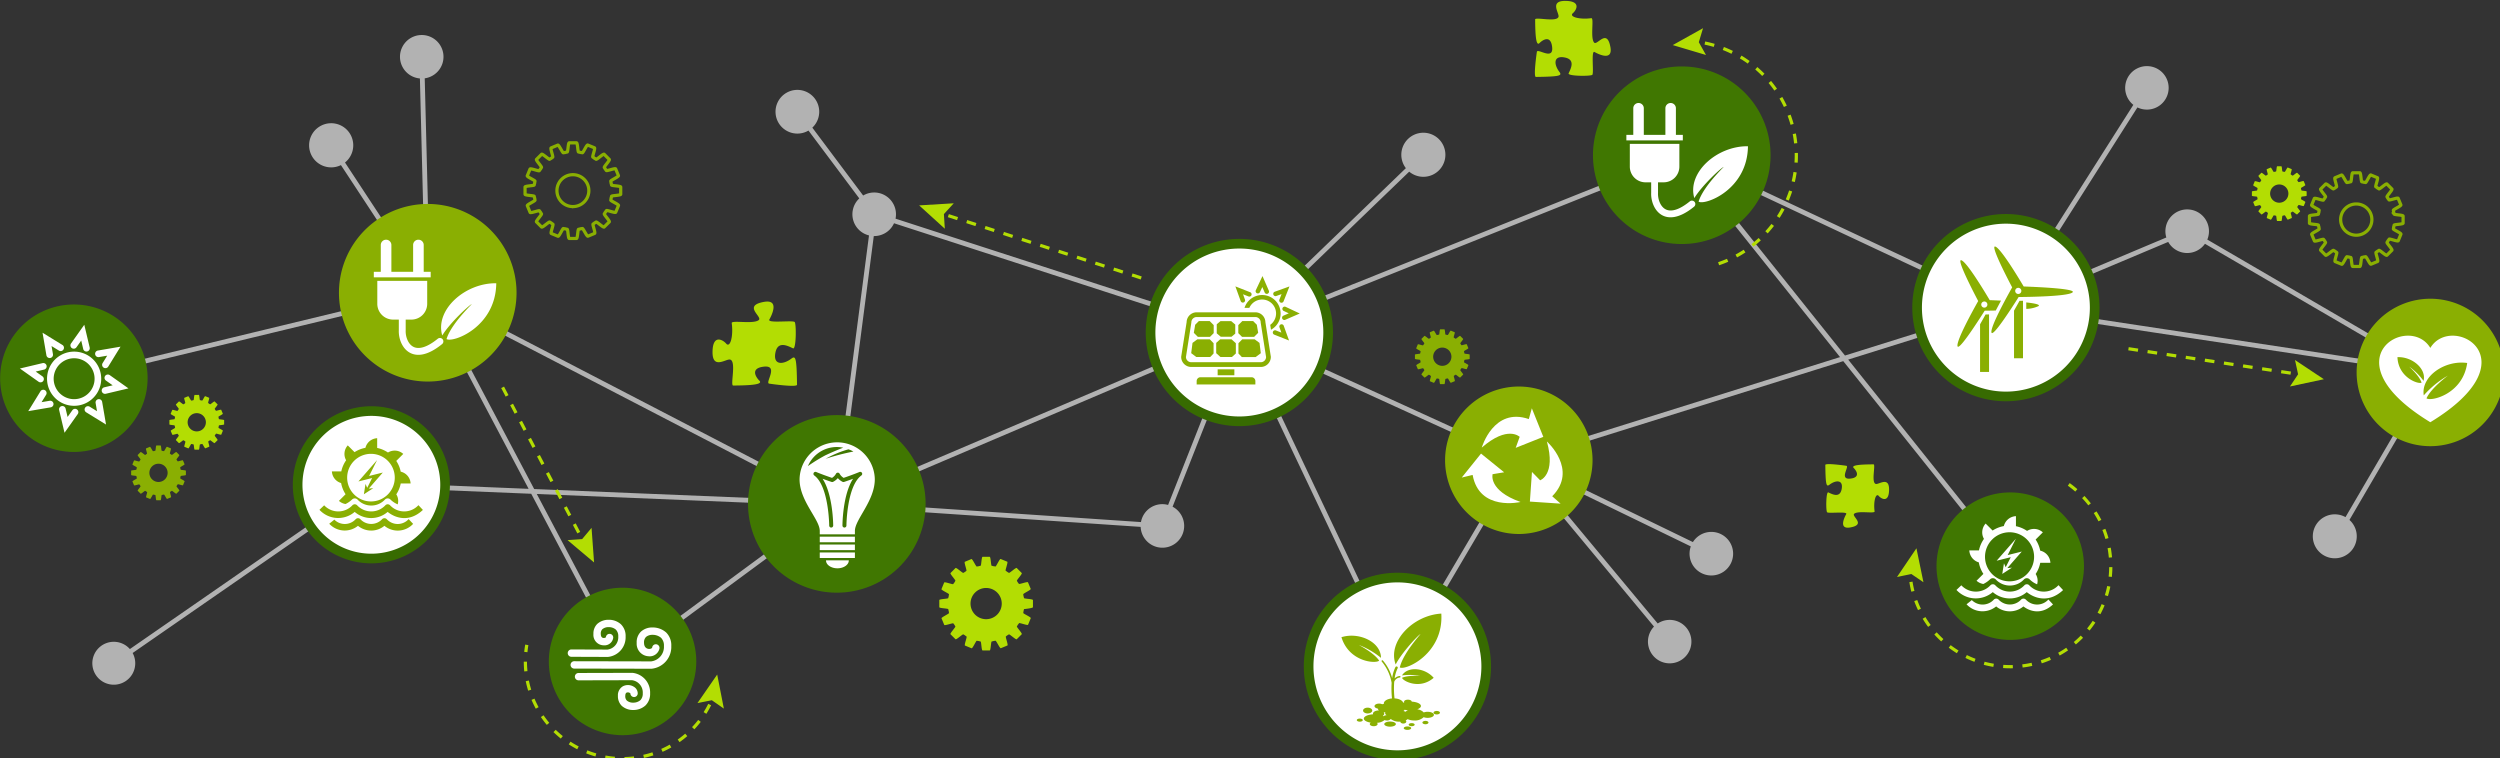 <?xml version="1.0" encoding="UTF-8" standalone="no"?>
<svg
   xmlns:dc="http://purl.org/dc/elements/1.1/"
   xmlns:cc="http://creativecommons.org/ns#"
   xmlns:rdf="http://www.w3.org/1999/02/22-rdf-syntax-ns#"
   xmlns:svg="http://www.w3.org/2000/svg"
   xmlns="http://www.w3.org/2000/svg"
   xmlns:sodipodi="http://sodipodi.sourceforge.net/DTD/sodipodi-0.dtd"
   xmlns:inkscape="http://www.inkscape.org/namespaces/inkscape"
   width="205.927mm"
   height="62.449mm"
   viewBox="0 0 205.927 62.449"
   version="1.1"
   id="svg4402"
   inkscape:version="1.0.2 (e86c870879, 2021-01-15)"
   sodipodi:docname="intro-bg-graphic.svg">
  <rect x="0" y="0" width="205.927" height="62.449" fill="#333333" stroke="none"/>
  <defs
     id="defs4396" />
  <sodipodi:namedview
     id="base"
     pagecolor="#ffffff"
     bordercolor="#666666"
     borderopacity="1.0"
     inkscape:pageopacity="0.0"
     inkscape:pageshadow="2"
     inkscape:zoom="0.35"
     inkscape:cx="263.43871"
     inkscape:cy="6.5851862"
     inkscape:document-units="mm"
     inkscape:current-layer="layer1"
     inkscape:document-rotation="0"
     showgrid="false"
     fit-margin-top="0"
     fit-margin-left="0"
     fit-margin-right="0"
     fit-margin-bottom="0"
     inkscape:window-width="1098"
     inkscape:window-height="662"
     inkscape:window-x="255"
     inkscape:window-y="104"
     inkscape:window-maximized="0" />
  <g
     inkscape:label="Layer 1"
     inkscape:groupmode="layer"
     id="layer1"
     transform="translate(-36.132,-146.424)">
    <g
       id="Gruppe_2999"
       data-name="Gruppe 2999"
       transform="matrix(0.265,0,0,0.265,28.507,99.359)">
      <g
         id="Ebene_5"
         data-name="Ebene 5">
        <path
           id="Pfad_446"
           data-name="Pfad 446"
           d="m 759.06,339.218 27.146,-46.46 -2.068,-0.315 -69.259,-40.37 a 6.773,6.773 0 1 0 -12.739,-0.652 l -47.32,19.922 38.334,-60.35 a 6.758,6.758 0 1 0 -1.267,-0.8 l -39.493,62.173 -0.014,0.006 -100.837,-47.334 -134.426,53.8 49.683,-47.879 a 6.849,6.849 0 1 0 -1.037,-1.084 l -52.126,50.231 -106.5,-34.535 a 6.777,6.777 0 0 0 -6.635,-8.133 6.72,6.72 0 0 0 -3.428,0.94 l -15.8,-21.093 a 6.792,6.792 0 1 0 -1.2,0.9 l 15.795,21.092 a 6.758,6.758 0 0 0 3.019,11.5 l -10.745,82.563 -125.677,-65.2 -1.672,-66.191 a 6.762,6.762 0 1 0 -1.5,0.04 l 1.618,64.011 -24.9,-37.882 a 6.861,6.861 0 1 0 -1.266,0.806 l 25.772,39.205 -108.862,26.31 0.352,1.458 109.33,-26.427 31.746,60.079 -49.1,-2.016 -74.842,51.816 a 6.669,6.669 0 1 0 0.86,1.228 l 74.425,-51.524 49.468,2.03 28.136,53.245 66.608,-49.041 0.716,0.372 0.083,-0.636 93.889,6.355 a 6.767,6.767 0 1 0 9.926,-6.276 l 20.647,-52.263 49.176,103.489 37.9,-64.361 41.917,50.4 a 6.753,6.753 0 1 0 1.152,-0.961 l -40.375,-48.548 50.662,24.589 a 6.772,6.772 0 1 0 0.654,-1.349 l -52.086,-25.28 98.82,-30.962 51.319,64.2 1.172,-0.937 -50.955,-63.741 49.066,-15.378 0.624,0.293 0.116,-0.184 130.568,19.776 0.135,0.078 -25.931,44.38 a 6.831,6.831 0 1 0 1.226,0.875 z m -595.547,-68.844 121.325,62.941 -90.02,-3.7 z m 59.03,111.714 -26.914,-50.934 91.018,3.738 z m 77.833,-131.115 c 0.041,0 0.082,0.006 0.123,0.006 A 6.767,6.767 0 0 0 306.665,247 l 105.035,34.054 -122,51.983 z m 91.48,83.582 a 6.74,6.74 0 0 0 -8.431,5.327 l -91.441,-6.189 120.493,-51.341 z m 71.36,48.578 L 415.394,282.494 499.8,321 Z M 500.923,319.865 415.739,281 551.281,226.755 600.716,288.6 Z m 101.329,-31.749 -48.136,-60.216 96.2,45.154 z m 52.765,-15.228 47.711,-20.088 a 6.761,6.761 0 0 0 11.421,0.582 l 65.964,38.451 z"
           fill="#b2b2b2" />
      </g>
      <g
         id="Ebene_4"
         data-name="Ebene 4">
        <path
           id="Pfad_447"
           data-name="Pfad 447"
           d="m 441.607,280.958 a 27.6,27.6 0 1 1 -27.6,-27.6 27.6,27.6 0 0 1 27.6,27.6 z"
           fill="#ffffff"
           stroke="#376b01"
           stroke-width="3" />
        <path
           id="Pfad_448"
           data-name="Pfad 448"
           d="m 316.484,334.228 a 27.6,27.6 0 1 1 -27.6,-27.6 27.6,27.6 0 0 1 27.6,27.6 z"
           fill="#407701" />
        <path
           id="Pfad_449"
           data-name="Pfad 449"
           d="m 189.332,268.6 a 27.6,27.6 0 1 1 -27.6,-27.6 27.6,27.6 0 0 1 27.6,27.6 z"
           fill="#8aaf02" />
        <path
           id="Pfad_450"
           data-name="Pfad 450"
           d="M 74.651,295.167 A 22.917,22.917 0 1 1 51.735,272.251 22.916,22.916 0 0 1 74.651,295.167 Z"
           fill="#407701" />
        <path
           id="Pfad_451"
           data-name="Pfad 451"
           d="m 490.739,384.73 a 27.6,27.6 0 1 1 -27.6,-27.6 27.6,27.6 0 0 1 27.6,27.6 z"
           fill="#ffffff"
           stroke="#376b01"
           stroke-width="3" />
        <path
           id="Pfad_452"
           data-name="Pfad 452"
           d="m 676.542,353.583 a 22.917,22.917 0 1 1 -22.915,-22.916 22.916,22.916 0 0 1 22.915,22.916 z"
           fill="#407701" />
        <path
           id="Pfad_453"
           data-name="Pfad 453"
           d="m 579.124,225.855 a 27.6,27.6 0 1 1 -27.6,-27.6 27.6,27.6 0 0 1 27.6,27.6 z"
           fill="#407701" />
        <path
           id="Pfad_454"
           data-name="Pfad 454"
           d="m 523.789,320.667 a 22.917,22.917 0 1 1 -22.915,-22.916 22.916,22.916 0 0 1 22.915,22.916 z"
           fill="#8aaf02" />
        <path
           id="Pfad_455"
           data-name="Pfad 455"
           d="m 679.874,273.23 a 27.6,27.6 0 1 1 -27.6,-27.6 27.6,27.6 0 0 1 27.6,27.6 z"
           fill="#ffffff"
           stroke="#376b01"
           stroke-width="3" />
        <path
           id="Pfad_456"
           data-name="Pfad 456"
           d="m 167.123,328.292 a 22.917,22.917 0 1 1 -22.916,-22.916 22.916,22.916 0 0 1 22.916,22.916 z"
           fill="#ffffff"
           stroke="#376b01"
           stroke-width="3" />
        <path
           id="Pfad_457"
           data-name="Pfad 457"
           d="M 245.2,383.207 A 22.916,22.916 0 1 1 222.285,360.291 22.916,22.916 0 0 1 245.2,383.207 Z"
           fill="#407701" />
        <path
           id="Pfad_458"
           data-name="Pfad 458"
           d="m 807.123,293.375 a 22.916,22.916 0 1 1 -22.914,-22.916 22.916,22.916 0 0 1 22.914,22.916 z"
           fill="#8aaf02" />
      </g>
      <g
         id="Ebene_2"
         data-name="Ebene 2">
        <path
           id="Pfad_459"
           data-name="Pfad 459"
           d="m 84.929,323.59 c -0.024,-0.115 -0.059,-0.244 -0.1,-0.382 -0.014,-0.118 -0.029,-0.229 -0.046,-0.325 0.026,-0.164 1.437,-0.791 1.361,-0.975 l -0.5,-1.191 c -0.077,-0.184 -1.515,0.379 -1.649,0.283 -0.059,-0.084 -0.127,-0.174 -0.2,-0.27 -0.06,-0.105 -0.116,-0.2 -0.169,-0.287 -0.037,-0.16 1.028,-1.277 0.888,-1.417 l -0.912,-0.913 c -0.141,-0.14 -1.258,0.926 -1.419,0.889 -0.083,-0.053 -0.178,-0.11 -0.285,-0.169 -0.112,-0.089 -0.216,-0.169 -0.314,-0.235 -0.083,-0.133 0.477,-1.559 0.294,-1.633 l -1.192,-0.491 c -0.185,-0.076 -0.79,1.33 -0.943,1.366 -0.107,-0.021 -0.227,-0.038 -0.358,-0.053 -0.123,-0.035 -0.241,-0.064 -0.347,-0.086 -0.127,-0.092 -0.151,-1.623 -0.351,-1.623 H 77.4 c -0.2,0 -0.223,1.531 -0.351,1.623 -0.114,0.024 -0.242,0.057 -0.381,0.1 -0.118,0.014 -0.228,0.031 -0.327,0.049 -0.162,-0.028 -0.789,-1.44 -0.973,-1.363 l -1.19,0.5 c -0.184,0.077 0.378,1.515 0.282,1.649 -0.082,0.057 -0.173,0.126 -0.267,0.2 -0.094,0.074 -0.205,0.117 -0.289,0.172 -0.161,0.037 -1.277,-1.03 -1.419,-0.889 l -0.913,0.912 c -0.138,0.14 0.929,1.258 0.891,1.418 -0.055,0.084 -0.112,0.181 -0.17,0.287 -0.089,0.11 -0.168,0.215 -0.233,0.311 -0.134,0.084 -1.559,-0.477 -1.634,-0.293 l -0.492,1.193 c -0.076,0.183 1.331,0.788 1.367,0.942 -0.021,0.107 -0.036,0.226 -0.05,0.355 -0.038,0.125 -0.068,0.243 -0.091,0.35 -0.09,0.128 -1.622,0.152 -1.622,0.349 v 1.291 c 0,0.2 1.532,0.223 1.622,0.351 0.025,0.115 0.059,0.244 0.1,0.382 0.014,0.117 0.031,0.228 0.05,0.326 -0.028,0.162 -1.44,0.79 -1.364,0.973 l 0.5,1.19 c 0.076,0.184 1.516,-0.377 1.651,-0.28 0.057,0.082 0.125,0.172 0.2,0.266 0.058,0.106 0.115,0.2 0.169,0.288 0.037,0.16 -1.028,1.278 -0.89,1.419 l 0.913,0.912 c 0.14,0.14 1.261,-0.926 1.42,-0.889 0.083,0.054 0.18,0.11 0.284,0.168 a 3.574,3.574 0 0 0 0.314,0.234 c 0.084,0.135 -0.478,1.561 -0.295,1.637 l 1.194,0.49 c 0.183,0.074 0.789,-1.332 0.942,-1.367 0.106,0.02 0.227,0.037 0.354,0.051 0.126,0.037 0.244,0.066 0.35,0.088 0.128,0.092 0.152,1.623 0.351,1.623 h 1.291 c 0.2,0 0.224,-1.531 0.35,-1.623 0.114,-0.024 0.245,-0.057 0.381,-0.1 0.118,-0.015 0.229,-0.031 0.326,-0.049 0.164,0.027 0.79,1.438 0.973,1.362 l 1.191,-0.5 c 0.183,-0.076 -0.377,-1.515 -0.282,-1.648 0.084,-0.059 0.173,-0.126 0.268,-0.2 0.106,-0.059 0.2,-0.116 0.287,-0.171 0.161,-0.037 1.278,1.029 1.419,0.889 l 0.914,-0.912 c 0.14,-0.141 -0.928,-1.258 -0.889,-1.418 0.052,-0.083 0.109,-0.178 0.168,-0.284 0.088,-0.111 0.17,-0.218 0.236,-0.316 0.132,-0.084 1.557,0.478 1.633,0.294 l 0.489,-1.192 c 0.077,-0.184 -1.33,-0.788 -1.365,-0.94 0.021,-0.108 0.037,-0.228 0.053,-0.359 0.034,-0.125 0.064,-0.243 0.086,-0.35 0.093,-0.127 1.623,-0.15 1.623,-0.35 v -1.289 c -0.005,-0.2 -1.535,-0.222 -1.626,-0.35 z m -6.886,3.828 a 2.837,2.837 0 1 1 2.836,-2.838 2.841,2.841 0 0 1 -2.836,2.838 z M 483.975,287.49 c -0.024,-0.114 -0.059,-0.244 -0.1,-0.381 -0.014,-0.118 -0.029,-0.228 -0.046,-0.326 0.025,-0.163 1.437,-0.791 1.36,-0.972 l -0.495,-1.194 c -0.077,-0.181 -1.515,0.38 -1.649,0.284 -0.059,-0.083 -0.127,-0.172 -0.2,-0.27 -0.06,-0.1 -0.116,-0.2 -0.169,-0.285 -0.037,-0.161 1.028,-1.279 0.887,-1.418 l -0.912,-0.913 c -0.14,-0.142 -1.257,0.925 -1.418,0.889 -0.084,-0.054 -0.178,-0.111 -0.285,-0.17 -0.112,-0.088 -0.217,-0.169 -0.314,-0.235 -0.083,-0.134 0.476,-1.558 0.294,-1.634 l -1.193,-0.49 c -0.184,-0.076 -0.79,1.33 -0.942,1.366 -0.107,-0.02 -0.228,-0.038 -0.358,-0.052 -0.123,-0.035 -0.241,-0.066 -0.347,-0.087 -0.127,-0.092 -0.151,-1.623 -0.352,-1.623 h -1.289 c -0.2,0 -0.223,1.531 -0.351,1.623 -0.115,0.023 -0.242,0.057 -0.381,0.1 -0.118,0.014 -0.229,0.03 -0.327,0.047 -0.162,-0.025 -0.789,-1.437 -0.973,-1.361 l -1.19,0.5 c -0.184,0.076 0.378,1.516 0.282,1.65 -0.082,0.057 -0.173,0.125 -0.267,0.2 -0.107,0.059 -0.205,0.116 -0.289,0.171 -0.161,0.037 -1.277,-1.03 -1.419,-0.889 l -0.913,0.912 c -0.139,0.14 0.929,1.258 0.891,1.418 -0.055,0.085 -0.113,0.181 -0.17,0.287 -0.089,0.111 -0.168,0.216 -0.234,0.312 -0.133,0.084 -1.558,-0.476 -1.633,-0.293 l -0.493,1.193 c -0.075,0.182 1.332,0.788 1.368,0.942 -0.021,0.106 -0.036,0.226 -0.05,0.355 -0.038,0.126 -0.069,0.243 -0.091,0.349 -0.09,0.128 -1.622,0.152 -1.622,0.351 v 1.29 c 0,0.2 1.532,0.224 1.622,0.351 0.024,0.115 0.059,0.244 0.1,0.38 0.014,0.12 0.031,0.229 0.049,0.327 -0.027,0.163 -1.439,0.791 -1.363,0.973 l 0.5,1.191 c 0.075,0.183 1.516,-0.377 1.651,-0.282 0.057,0.082 0.125,0.173 0.2,0.268 0.057,0.1 0.115,0.2 0.169,0.287 0.037,0.16 -1.029,1.279 -0.89,1.42 l 0.913,0.911 c 0.14,0.14 1.261,-0.927 1.42,-0.889 0.083,0.054 0.18,0.111 0.283,0.169 0.111,0.089 0.216,0.168 0.315,0.235 0.084,0.133 -0.478,1.558 -0.3,1.635 l 1.194,0.49 c 0.183,0.076 0.788,-1.331 0.942,-1.366 0.106,0.019 0.227,0.036 0.354,0.051 0.126,0.035 0.244,0.066 0.35,0.088 0.128,0.091 0.152,1.623 0.351,1.623 h 1.29 c 0.2,0 0.225,-1.532 0.351,-1.623 0.114,-0.023 0.245,-0.057 0.381,-0.1 0.118,-0.014 0.229,-0.03 0.326,-0.047 0.164,0.025 0.79,1.437 0.973,1.361 l 1.191,-0.5 c 0.183,-0.076 -0.377,-1.516 -0.282,-1.65 0.084,-0.057 0.173,-0.125 0.268,-0.2 0.106,-0.058 0.2,-0.115 0.286,-0.171 0.162,-0.036 1.279,1.031 1.419,0.89 l 0.914,-0.912 c 0.141,-0.141 -0.927,-1.258 -0.888,-1.42 0.052,-0.082 0.109,-0.178 0.168,-0.281 0.088,-0.113 0.17,-0.22 0.236,-0.318 0.132,-0.083 1.557,0.478 1.633,0.294 l 0.489,-1.192 c 0.077,-0.185 -1.33,-0.788 -1.365,-0.94 0.02,-0.108 0.037,-0.228 0.053,-0.359 0.034,-0.126 0.064,-0.243 0.086,-0.348 0.092,-0.127 1.623,-0.153 1.623,-0.351 v -1.289 c 0.003,-0.199 -1.532,-0.223 -1.622,-0.352 z m -6.886,3.829 a 2.837,2.837 0 1 1 2.836,-2.837 2.84,2.84 0 0 1 -2.836,2.837 z"
           fill="#8aaf02" />
        <path
           id="Pfad_460"
           data-name="Pfad 460"
           d="m 611.843,328.031 c -1.53,-0.381 0.019,-6.1 -0.714,-6.091 -4.023,0.025 -7.239,0.216 -6.085,1.2 0.642,0.675 1.985,2.561 -0.5,3.13 -4.576,0.938 -0.78,-3.7 -1.857,-3.88 -0.384,-0.065 -6.551,-0.941 -6.543,-0.257 0.081,6.3 0.327,6.876 1.3,6.132 1.885,-1.44 4.35,-1.652 3.777,1.367 -0.549,2.886 -2.909,1.6 -4.136,1.029 -0.765,-0.354 -0.8,5.965 -0.36,6.2 0.74,0.4 6.447,-0.375 5.914,0.559 -0.478,0.836 -2.525,4.816 1.273,4.133 5.062,-0.913 0.248,-3.469 1.214,-4.262 1.255,-1.031 6.443,0.062 6.336,-0.717 -0.422,-3.047 0.363,-5.91 1.3,-4.8 0.729,0.86 3.154,2.3 3.2,-1.944 0.046,-4.244 -3.19,-1.566 -4.119,-1.799 z M 274.792,289.056 c -2.5,1.907 -5.764,2.19 -5,-1.812 0.728,-3.826 3.854,-2.119 5.481,-1.364 1.013,0.47 1.062,-7.9 0.476,-8.222 -0.979,-0.527 -8.543,0.5 -7.837,-0.74 0.633,-1.107 3.346,-6.382 -1.687,-5.476 -6.708,1.207 -0.329,4.6 -1.609,5.648 -1.664,1.367 -8.54,-0.083 -8.4,0.949 0.559,4.039 -0.481,7.834 -1.729,6.362 -0.966,-1.139 -4.178,-3.051 -4.236,2.578 -0.058,5.629 4.232,2.08 5.465,2.388 2.027,0.5 -0.027,8.078 0.945,8.073 5.331,-0.034 9.6,-0.287 8.065,-1.592 -0.851,-0.895 -2.63,-3.394 0.658,-4.149 6.065,-1.242 1.034,4.9 2.46,5.145 0.511,0.086 8.684,1.246 8.673,0.34 -0.11,-8.346 -0.435,-9.113 -1.725,-8.128 z M 524.26,190.808 c -1.23,-1.5 0.076,-7.683 -0.854,-7.555 -3.634,0.5 -7.049,-0.433 -5.724,-1.556 1.025,-0.869 2.746,-3.761 -2.32,-3.812 -5.066,-0.051 -1.871,3.808 -2.148,4.916 -0.454,1.825 -7.27,-0.023 -7.264,0.852 0.029,4.8 0.258,8.634 1.432,7.257 0.8,-0.767 3.054,-2.367 3.733,0.592 1.117,5.457 -4.412,0.93 -4.628,2.213 -0.078,0.459 -1.122,7.814 -0.306,7.8 7.508,-0.1 8.2,-0.389 7.313,-1.549 -1.717,-2.248 -1.971,-5.186 1.63,-4.5 3.442,0.655 1.907,3.467 1.228,4.931 -0.423,0.912 7.113,0.957 7.4,0.429 0.476,-0.881 -0.447,-7.687 0.666,-7.051 1,0.569 5.743,3.011 4.928,-1.519 -1.089,-6.036 -4.14,-0.295 -5.086,-1.448 z M 96.819,307.866 c -0.023,-0.114 -0.058,-0.244 -0.1,-0.382 -0.014,-0.117 -0.03,-0.228 -0.046,-0.325 0.025,-0.163 1.436,-0.791 1.36,-0.973 l -0.5,-1.193 c -0.077,-0.182 -1.516,0.38 -1.649,0.284 -0.059,-0.084 -0.127,-0.174 -0.2,-0.27 -0.06,-0.1 -0.117,-0.2 -0.169,-0.286 -0.038,-0.16 1.028,-1.278 0.887,-1.418 l -0.912,-0.912 c -0.14,-0.142 -1.258,0.924 -1.418,0.888 -0.084,-0.053 -0.178,-0.111 -0.285,-0.17 -0.112,-0.088 -0.217,-0.168 -0.314,-0.234 -0.083,-0.134 0.476,-1.559 0.293,-1.634 l -1.192,-0.491 c -0.184,-0.075 -0.79,1.33 -0.942,1.367 -0.108,-0.021 -0.228,-0.039 -0.359,-0.053 -0.123,-0.035 -0.24,-0.065 -0.346,-0.087 -0.127,-0.091 -0.152,-1.623 -0.352,-1.623 H 89.29 c -0.2,0 -0.224,1.532 -0.351,1.623 -0.115,0.024 -0.243,0.058 -0.381,0.1 -0.118,0.014 -0.229,0.03 -0.328,0.048 -0.162,-0.026 -0.789,-1.438 -0.972,-1.362 l -1.191,0.5 c -0.183,0.076 0.378,1.514 0.283,1.649 -0.082,0.057 -0.173,0.125 -0.267,0.2 -0.107,0.059 -0.205,0.117 -0.289,0.172 -0.161,0.036 -1.277,-1.031 -1.419,-0.889 l -0.913,0.912 c -0.139,0.139 0.929,1.258 0.89,1.418 -0.054,0.085 -0.112,0.18 -0.169,0.287 -0.089,0.11 -0.168,0.216 -0.234,0.311 -0.134,0.084 -1.558,-0.476 -1.634,-0.293 l -0.492,1.194 c -0.075,0.181 1.331,0.787 1.367,0.941 -0.02,0.107 -0.036,0.227 -0.049,0.356 -0.039,0.125 -0.069,0.242 -0.091,0.349 -0.09,0.127 -1.622,0.152 -1.622,0.35 v 1.291 c 0,0.2 1.532,0.222 1.622,0.349 0.024,0.116 0.058,0.245 0.1,0.382 0.014,0.118 0.031,0.229 0.049,0.326 -0.027,0.164 -1.439,0.79 -1.363,0.974 l 0.5,1.19 c 0.075,0.183 1.516,-0.377 1.65,-0.281 0.058,0.082 0.125,0.173 0.2,0.267 0.057,0.1 0.115,0.2 0.169,0.287 0.037,0.16 -1.029,1.279 -0.89,1.42 l 0.913,0.912 c 0.14,0.14 1.261,-0.927 1.42,-0.889 0.083,0.053 0.18,0.11 0.283,0.168 0.111,0.09 0.216,0.169 0.315,0.235 0.084,0.133 -0.478,1.559 -0.295,1.635 l 1.194,0.491 c 0.183,0.075 0.788,-1.331 0.941,-1.367 0.107,0.02 0.228,0.037 0.355,0.051 0.126,0.036 0.244,0.067 0.35,0.088 0.127,0.092 0.152,1.623 0.351,1.623 h 1.29 c 0.2,0 0.225,-1.531 0.351,-1.623 0.114,-0.023 0.245,-0.057 0.38,-0.1 0.119,-0.014 0.23,-0.03 0.327,-0.047 0.164,0.025 0.79,1.437 0.972,1.361 l 1.192,-0.5 c 0.182,-0.076 -0.377,-1.516 -0.282,-1.65 0.083,-0.057 0.172,-0.126 0.268,-0.2 0.106,-0.058 0.2,-0.115 0.286,-0.17 0.161,-0.037 1.279,1.03 1.419,0.889 l 0.914,-0.912 c 0.141,-0.141 -0.927,-1.258 -0.888,-1.419 0.051,-0.083 0.109,-0.178 0.167,-0.282 0.088,-0.113 0.17,-0.219 0.237,-0.317 0.132,-0.084 1.557,0.478 1.633,0.293 l 0.489,-1.191 c 0.077,-0.185 -1.33,-0.788 -1.365,-0.941 0.02,-0.108 0.037,-0.227 0.052,-0.358 0.035,-0.126 0.065,-0.244 0.086,-0.35 0.093,-0.127 1.623,-0.151 1.623,-0.349 v -1.289 c -0.003,-0.199 -1.533,-0.223 -1.624,-0.351 z m -6.885,3.834 a 2.838,2.838 0 1 1 2.836,-2.838 2.84,2.84 0 0 1 -2.836,2.838 z m 257.14,51.826 c -0.039,-0.2 -0.1,-0.418 -0.168,-0.652 -0.025,-0.2 -0.051,-0.391 -0.08,-0.557 0.045,-0.279 2.459,-1.353 2.33,-1.666 l -0.849,-2.04 c -0.131,-0.312 -2.592,0.65 -2.823,0.486 -0.1,-0.143 -0.215,-0.3 -0.345,-0.462 -0.1,-0.179 -0.2,-0.345 -0.289,-0.489 -0.065,-0.275 1.757,-2.186 1.517,-2.426 l -1.56,-1.561 c -0.239,-0.242 -2.151,1.582 -2.424,1.521 -0.145,-0.093 -0.309,-0.191 -0.489,-0.29 -0.191,-0.153 -0.371,-0.289 -0.539,-0.4 -0.14,-0.228 0.819,-2.666 0.5,-2.795 l -2.039,-0.839 c -0.316,-0.128 -1.353,2.276 -1.613,2.338 -0.184,-0.036 -0.389,-0.065 -0.611,-0.09 -0.213,-0.061 -0.414,-0.112 -0.594,-0.149 -0.221,-0.157 -0.262,-2.776 -0.6,-2.776 h -2.207 c -0.338,0 -0.381,2.619 -0.6,2.776 -0.2,0.041 -0.416,0.1 -0.653,0.166 -0.2,0.024 -0.392,0.051 -0.56,0.082 -0.278,-0.045 -1.35,-2.461 -1.662,-2.33 l -2.037,0.85 c -0.315,0.131 0.644,2.592 0.482,2.821 -0.141,0.1 -0.3,0.215 -0.457,0.345 -0.184,0.1 -0.35,0.2 -0.494,0.292 -0.276,0.063 -2.186,-1.762 -2.428,-1.521 l -1.56,1.561 c -0.239,0.24 1.585,2.152 1.521,2.426 -0.092,0.144 -0.191,0.31 -0.291,0.491 -0.15,0.188 -0.285,0.368 -0.4,0.534 -0.229,0.143 -2.668,-0.816 -2.8,-0.5 l -0.842,2.041 c -0.129,0.313 2.277,1.348 2.34,1.611 -0.035,0.182 -0.063,0.387 -0.088,0.606 -0.063,0.217 -0.115,0.418 -0.153,0.6 -0.154,0.219 -2.775,0.261 -2.775,0.6 v 2.207 c 0,0.34 2.619,0.383 2.775,0.6 0.041,0.2 0.1,0.417 0.168,0.651 0.024,0.2 0.051,0.392 0.082,0.559 -0.044,0.277 -2.462,1.351 -2.332,1.665 l 0.85,2.036 c 0.131,0.314 2.6,-0.645 2.826,-0.481 0.1,0.141 0.213,0.3 0.342,0.457 0.1,0.181 0.2,0.347 0.291,0.491 0.064,0.275 -1.76,2.188 -1.521,2.429 l 1.56,1.559 c 0.24,0.24 2.156,-1.584 2.43,-1.52 0.142,0.092 0.306,0.19 0.482,0.289 0.192,0.153 0.373,0.289 0.539,0.4 0.143,0.228 -0.816,2.668 -0.5,2.8 l 2.043,0.839 c 0.313,0.128 1.348,-2.278 1.61,-2.338 0.183,0.033 0.388,0.062 0.607,0.088 0.215,0.062 0.416,0.113 0.6,0.15 0.218,0.156 0.26,2.776 0.6,2.776 h 2.214 c 0.34,0 0.381,-2.62 0.6,-2.776 0.2,-0.041 0.418,-0.1 0.65,-0.166 0.2,-0.023 0.4,-0.053 0.559,-0.082 0.279,0.045 1.351,2.46 1.664,2.329 l 2.039,-0.849 c 0.313,-0.13 -0.646,-2.591 -0.482,-2.822 0.142,-0.1 0.3,-0.214 0.459,-0.344 0.179,-0.1 0.345,-0.2 0.488,-0.293 0.277,-0.062 2.189,1.762 2.43,1.522 l 1.56,-1.561 c 0.24,-0.24 -1.584,-2.152 -1.519,-2.427 0.089,-0.141 0.187,-0.3 0.285,-0.483 0.154,-0.191 0.293,-0.375 0.406,-0.543 0.229,-0.142 2.664,0.819 2.793,0.5 l 0.84,-2.04 c 0.131,-0.314 -2.276,-1.347 -2.338,-1.607 0.035,-0.184 0.064,-0.391 0.09,-0.614 0.06,-0.214 0.148,-0.6 0.148,-0.6 0,0 2.778,-0.26 2.778,-0.6 v -2.2 c 0,-0.35 -2.618,-0.389 -2.776,-0.61 z m -11.774,6.546 a 4.854,4.854 0 1 1 4.851,-4.854 4.861,4.861 0 0 1 -4.851,4.854 z M 744.131,236.788 c -0.024,-0.115 -0.059,-0.244 -0.1,-0.381 -0.013,-0.118 -0.029,-0.229 -0.046,-0.326 0.026,-0.163 1.437,-0.791 1.361,-0.974 l -0.495,-1.192 c -0.078,-0.183 -1.516,0.379 -1.65,0.284 -0.058,-0.084 -0.127,-0.174 -0.2,-0.27 -0.06,-0.1 -0.116,-0.2 -0.169,-0.286 -0.037,-0.161 1.028,-1.278 0.888,-1.418 l -0.912,-0.913 c -0.141,-0.141 -1.258,0.925 -1.418,0.889 -0.084,-0.053 -0.179,-0.111 -0.286,-0.169 -0.112,-0.089 -0.216,-0.169 -0.314,-0.236 -0.083,-0.133 0.477,-1.558 0.294,-1.633 l -1.192,-0.491 c -0.185,-0.075 -0.79,1.331 -0.943,1.367 -0.107,-0.021 -0.227,-0.038 -0.358,-0.053 -0.123,-0.035 -0.24,-0.065 -0.347,-0.087 -0.127,-0.091 -0.151,-1.623 -0.351,-1.623 H 736.6 c -0.2,0 -0.224,1.532 -0.352,1.623 -0.114,0.024 -0.242,0.058 -0.381,0.1 -0.118,0.014 -0.228,0.03 -0.327,0.048 -0.162,-0.026 -0.789,-1.438 -0.973,-1.362 l -1.19,0.5 c -0.184,0.076 0.378,1.515 0.282,1.649 -0.082,0.057 -0.173,0.126 -0.267,0.2 -0.107,0.059 -0.2,0.117 -0.289,0.172 -0.161,0.036 -1.277,-1.031 -1.419,-0.889 l -0.913,0.912 c -0.138,0.14 0.929,1.258 0.891,1.418 -0.055,0.084 -0.112,0.181 -0.17,0.287 -0.089,0.11 -0.168,0.215 -0.233,0.311 -0.134,0.084 -1.559,-0.476 -1.634,-0.293 l -0.492,1.193 c -0.075,0.183 1.331,0.788 1.367,0.942 -0.021,0.107 -0.036,0.226 -0.05,0.355 -0.038,0.126 -0.068,0.243 -0.091,0.35 -0.09,0.128 -1.622,0.152 -1.622,0.35 v 1.29 c 0,0.2 1.532,0.223 1.622,0.351 0.025,0.115 0.059,0.244 0.1,0.381 0.015,0.118 0.031,0.229 0.05,0.326 -0.028,0.163 -1.44,0.791 -1.364,0.974 l 0.5,1.19 c 0.075,0.184 1.515,-0.377 1.65,-0.281 0.058,0.082 0.125,0.173 0.2,0.267 0.058,0.106 0.115,0.2 0.169,0.287 0.037,0.161 -1.028,1.279 -0.89,1.42 l 0.913,0.911 c 0.14,0.141 1.261,-0.926 1.42,-0.888 0.083,0.054 0.18,0.11 0.284,0.168 0.11,0.09 0.215,0.169 0.314,0.235 0.084,0.133 -0.477,1.559 -0.295,1.635 l 1.194,0.491 c 0.183,0.075 0.789,-1.332 0.942,-1.367 0.106,0.019 0.227,0.037 0.354,0.051 0.126,0.036 0.245,0.066 0.35,0.088 0.128,0.091 0.152,1.623 0.352,1.623 h 1.29 c 0.2,0 0.224,-1.532 0.35,-1.623 0.114,-0.023 0.245,-0.057 0.381,-0.1 0.118,-0.014 0.23,-0.03 0.326,-0.047 0.164,0.025 0.79,1.437 0.973,1.361 l 1.191,-0.5 c 0.183,-0.076 -0.377,-1.516 -0.282,-1.65 0.084,-0.057 0.173,-0.125 0.269,-0.2 0.1,-0.059 0.2,-0.116 0.286,-0.171 0.161,-0.037 1.278,1.03 1.419,0.889 l 0.914,-0.912 c 0.14,-0.141 -0.928,-1.258 -0.889,-1.419 0.052,-0.083 0.109,-0.178 0.168,-0.282 0.088,-0.113 0.17,-0.22 0.236,-0.317 0.132,-0.084 1.557,0.478 1.633,0.294 l 0.489,-1.193 c 0.078,-0.184 -1.33,-0.787 -1.365,-0.94 0.021,-0.107 0.037,-0.228 0.053,-0.358 0.034,-0.126 0.064,-0.244 0.086,-0.35 0.093,-0.127 1.623,-0.151 1.623,-0.35 v -1.289 c -0.001,-0.197 -1.531,-0.22 -1.622,-0.349 z m -6.886,3.829 a 2.838,2.838 0 1 1 2.836,-2.838 2.841,2.841 0 0 1 -2.836,2.838 z"
           fill="#b3dd03" />
        <path
           id="Pfad_461"
           data-name="Pfad 461"
           d="m 772.961,244.164 c -0.039,-0.2 -0.1,-0.418 -0.168,-0.652 -0.025,-0.2 -0.051,-0.392 -0.08,-0.557 0.045,-0.28 2.459,-1.353 2.33,-1.666 l -0.85,-2.04 c -0.131,-0.313 -2.591,0.649 -2.822,0.484 q -0.15,-0.212 -0.346,-0.461 c -0.1,-0.179 -0.2,-0.344 -0.289,-0.489 -0.064,-0.275 1.758,-2.186 1.518,-2.426 l -1.561,-1.561 c -0.238,-0.242 -2.15,1.583 -2.424,1.521 -0.144,-0.092 -0.308,-0.19 -0.488,-0.29 -0.191,-0.152 -0.371,-0.289 -0.539,-0.4 -0.14,-0.229 0.818,-2.666 0.5,-2.795 l -2.039,-0.84 c -0.316,-0.128 -1.354,2.276 -1.613,2.337 -0.184,-0.034 -0.389,-0.064 -0.612,-0.089 -0.213,-0.06 -0.414,-0.111 -0.593,-0.149 -0.221,-0.157 -0.262,-2.776 -0.6,-2.776 h -2.205 c -0.338,0 -0.381,2.619 -0.6,2.776 -0.2,0.041 -0.416,0.1 -0.652,0.166 -0.2,0.024 -0.393,0.051 -0.56,0.082 -0.278,-0.045 -1.35,-2.461 -1.663,-2.329 l -2.037,0.849 c -0.314,0.13 0.645,2.592 0.483,2.821 -0.141,0.1 -0.3,0.215 -0.457,0.345 -0.184,0.1 -0.35,0.2 -0.494,0.292 -0.276,0.064 -2.186,-1.762 -2.428,-1.52 l -1.561,1.56 c -0.238,0.24 1.586,2.152 1.522,2.426 -0.092,0.145 -0.192,0.31 -0.291,0.491 -0.151,0.189 -0.285,0.369 -0.4,0.534 -0.228,0.143 -2.668,-0.816 -2.795,-0.5 l -0.841,2.041 c -0.129,0.312 2.277,1.348 2.339,1.612 -0.035,0.181 -0.062,0.386 -0.087,0.606 -0.063,0.215 -0.116,0.417 -0.153,0.6 -0.154,0.218 -2.775,0.26 -2.775,0.6 v 2.207 c 0,0.341 2.619,0.383 2.775,0.6 0.041,0.2 0.1,0.417 0.168,0.652 0.024,0.2 0.051,0.391 0.082,0.558 -0.045,0.278 -2.463,1.351 -2.332,1.665 l 0.85,2.036 c 0.131,0.314 2.595,-0.644 2.826,-0.48 0.1,0.14 0.213,0.294 0.342,0.456 0.1,0.181 0.2,0.347 0.291,0.491 0.064,0.275 -1.76,2.188 -1.522,2.43 l 1.561,1.559 c 0.24,0.239 2.156,-1.585 2.43,-1.52 0.142,0.091 0.306,0.189 0.482,0.288 0.191,0.153 0.373,0.289 0.539,0.4 0.143,0.229 -0.816,2.668 -0.5,2.8 l 2.043,0.838 c 0.313,0.13 1.348,-2.277 1.609,-2.338 0.184,0.034 0.389,0.063 0.608,0.089 0.215,0.062 0.416,0.113 0.6,0.15 0.219,0.156 0.26,2.777 0.6,2.777 h 2.207 c 0.34,0 0.381,-2.621 0.6,-2.777 0.2,-0.04 0.418,-0.1 0.65,-0.166 0.2,-0.024 0.4,-0.052 0.559,-0.081 0.279,0.044 1.351,2.459 1.664,2.328 l 2.039,-0.848 c 0.312,-0.131 -0.647,-2.593 -0.483,-2.823 0.143,-0.1 0.3,-0.214 0.459,-0.344 0.18,-0.1 0.346,-0.2 0.489,-0.292 0.277,-0.063 2.189,1.761 2.429,1.521 l 1.561,-1.56 c 0.24,-0.241 -1.584,-2.152 -1.52,-2.428 0.09,-0.141 0.188,-0.3 0.285,-0.483 0.155,-0.192 0.293,-0.375 0.407,-0.542 0.228,-0.144 2.664,0.818 2.793,0.5 l 0.84,-2.039 c 0.13,-0.315 -2.276,-1.347 -2.338,-1.608 0.035,-0.184 0.064,-0.391 0.089,-0.614 0.061,-0.215 0.112,-0.416 0.149,-0.6 0.16,-0.216 2.777,-0.258 2.777,-0.6 v -2.205 c -0.002,-0.341 -2.619,-0.38 -2.777,-0.6 z m -11.779,6.55 a 4.854,4.854 0 1 1 4.851,-4.854 4.86,4.86 0 0 1 -4.851,4.854 z m -542.3,-15.584 c -0.042,-0.2 -0.1,-0.426 -0.172,-0.667 -0.024,-0.207 -0.051,-0.4 -0.083,-0.568 0.047,-0.286 2.512,-1.382 2.379,-1.7 l -0.866,-2.083 c -0.134,-0.319 -2.647,0.662 -2.882,0.495 -0.1,-0.145 -0.22,-0.3 -0.353,-0.471 -0.1,-0.184 -0.2,-0.353 -0.3,-0.5 -0.065,-0.28 1.8,-2.232 1.552,-2.477 l -1.594,-1.6 c -0.245,-0.246 -2.2,1.618 -2.477,1.554 -0.146,-0.094 -0.314,-0.194 -0.5,-0.3 -0.2,-0.155 -0.382,-0.295 -0.552,-0.41 -0.146,-0.233 0.836,-2.723 0.514,-2.855 l -2.083,-0.858 c -0.321,-0.131 -1.379,2.325 -1.646,2.387 -0.186,-0.034 -0.4,-0.064 -0.624,-0.09 -0.219,-0.062 -0.424,-0.114 -0.609,-0.152 -0.224,-0.161 -0.266,-2.836 -0.612,-2.836 h -2.253 c -0.348,0 -0.391,2.675 -0.614,2.836 -0.2,0.041 -0.425,0.1 -0.665,0.169 -0.208,0.025 -0.4,0.052 -0.572,0.084 -0.284,-0.047 -1.38,-2.513 -1.7,-2.379 l -2.081,0.866 c -0.321,0.133 0.659,2.649 0.492,2.883 -0.144,0.1 -0.3,0.219 -0.467,0.352 -0.186,0.1 -0.357,0.2 -0.5,0.3 -0.28,0.066 -2.233,-1.8 -2.478,-1.553 l -1.594,1.593 c -0.246,0.246 1.618,2.2 1.552,2.479 -0.094,0.147 -0.194,0.316 -0.3,0.5 -0.154,0.193 -0.293,0.377 -0.408,0.545 -0.232,0.146 -2.722,-0.834 -2.855,-0.512 l -0.858,2.084 c -0.132,0.32 2.326,1.378 2.389,1.646 -0.034,0.186 -0.064,0.4 -0.09,0.62 -0.063,0.22 -0.115,0.425 -0.154,0.611 -0.159,0.225 -2.835,0.267 -2.835,0.613 v 2.254 c 0,0.347 2.674,0.39 2.835,0.613 0.043,0.2 0.1,0.427 0.171,0.666 0.024,0.207 0.052,0.4 0.083,0.57 -0.047,0.284 -2.514,1.381 -2.38,1.7 l 0.866,2.08 c 0.134,0.321 2.651,-0.659 2.887,-0.491 0.1,0.144 0.216,0.3 0.348,0.467 0.1,0.185 0.2,0.354 0.3,0.5 0.066,0.281 -1.8,2.235 -1.553,2.481 l 1.593,1.593 c 0.246,0.245 2.2,-1.618 2.482,-1.552 0.145,0.093 0.312,0.192 0.494,0.294 0.194,0.155 0.38,0.295 0.549,0.41 0.146,0.233 -0.833,2.724 -0.512,2.856 l 2.084,0.858 c 0.321,0.131 1.379,-2.326 1.646,-2.389 0.186,0.035 0.4,0.064 0.62,0.09 0.22,0.063 0.427,0.116 0.612,0.154 0.224,0.159 0.266,2.836 0.613,2.836 h 2.253 c 0.347,0 0.39,-2.677 0.613,-2.836 0.2,-0.041 0.426,-0.1 0.666,-0.17 0.207,-0.024 0.4,-0.053 0.569,-0.083 0.285,0.045 1.381,2.512 1.7,2.379 l 2.081,-0.866 c 0.321,-0.133 -0.659,-2.649 -0.491,-2.884 0.143,-0.1 0.3,-0.219 0.467,-0.351 0.184,-0.1 0.354,-0.2 0.5,-0.3 0.281,-0.066 2.233,1.8 2.478,1.553 l 1.6,-1.593 c 0.246,-0.246 -1.618,-2.2 -1.553,-2.48 0.094,-0.145 0.193,-0.311 0.294,-0.494 0.157,-0.2 0.3,-0.383 0.414,-0.553 0.232,-0.146 2.721,0.836 2.853,0.513 l 0.858,-2.083 c 0.133,-0.322 -2.325,-1.377 -2.387,-1.643 0.035,-0.188 0.063,-0.4 0.089,-0.627 0.063,-0.219 0.116,-0.424 0.155,-0.61 0.16,-0.222 2.833,-0.265 2.833,-0.611 v -2.254 c 0.007,-0.339 -2.666,-0.378 -2.826,-0.603 z m -12.033,6.689 a 4.957,4.957 0 1 1 4.957,-4.957 4.963,4.963 0 0 1 -4.952,4.957 z"
           fill="none"
           stroke="#8aaf02"
           stroke-width="1" />
        <path
           id="Pfad_462"
           data-name="Pfad 462"
           d="m 210.967,411.764 a 30.132,30.132 0 0 0 2.886,0.98 l 0.274,-0.961 a 29.359,29.359 0 0 1 -2.791,-0.949 z M 192.58,383.27 h -1 q 0,1.539 0.155,3.042 l 0.995,-0.1 c -0.097,-0.965 -0.149,-1.947 -0.15,-2.942 z m 12.979,25.7 a 30.375,30.375 0 0 0 2.634,1.534 l 0.46,-0.888 q -1.314,-0.68 -2.548,-1.484 z m -4.749,-3.809 q 1.089,1.066 2.28,2.023 l 0.626,-0.781 a 29.476,29.476 0 0 1 -2.207,-1.956 z m -8.621,-15.828 q 0.306,1.506 0.753,2.954 l 0.955,-0.3 a 29.378,29.378 0 0 1 -0.727,-2.855 z m 4.711,11.157 q 0.861,1.263 1.839,2.43 l 0.767,-0.642 q -0.946,-1.13 -1.78,-2.35 z m 46.979,3.123 0.726,0.688 q 1.047,-1.108 1.982,-2.316 l -0.791,-0.612 a 29.471,29.471 0 0 1 -1.917,2.24 z m -49.893,-8.468 a 30.431,30.431 0 0 0 1.324,2.746 l 0.878,-0.479 q -0.7,-1.29 -1.281,-2.655 z m -2.264,-14.917 1,0.1 q 0.106,-1.11 0.293,-2.193 l -0.985,-0.17 q -0.197,1.115 -0.308,2.263 z m 53.847,15.917 4.466,-0.885 3.738,2.6 -2.073,-10.581 z m 1.915,2.81 0.847,0.53 q 0.809,-1.29 1.488,-2.661 l -0.9,-0.444 q -0.653,1.326 -1.435,2.575 z m -13.173,11.429 0.406,0.914 a 30.346,30.346 0 0 0 2.72,-1.372 l -0.494,-0.869 q -1.278,0.726 -2.632,1.327 z m 5.12,-2.909 0.577,0.816 q 1.247,-0.882 2.4,-1.881 l -0.655,-0.756 q -1.116,0.968 -2.322,1.821 z m -10.713,4.745 0.216,0.976 a 30.4,30.4 0 0 0 2.94,-0.8 l -0.312,-0.951 q -1.394,0.455 -2.844,0.775 z m -5.848,0.692 0.019,1 q 1.539,-0.028 3.04,-0.208 l -0.118,-0.993 q -1.451,0.171 -2.941,0.201 z m -6.048,0.521 q 1.486,0.265 3.022,0.389 l 0.079,-1 q -1.483,-0.117 -2.925,-0.376 z m 409.579,-43.5 q 0.789,1.307 1.7,2.531 l 0.8,-0.6 q -0.877,-1.184 -1.64,-2.451 z m -2.622,-5.493 q 0.525,1.439 1.179,2.809 l 0.9,-0.43 c -0.422,-0.884 -0.8,-1.793 -1.14,-2.72 z m 2.864,-5.855 -2.179,-10.555 -6.042,8.926 4.458,-0.931 z m 3.38,16.237 q 1.02,1.132 2.144,2.164 l 0.677,-0.737 q -1.089,-1 -2.077,-2.1 z m -6.774,-16.428 -0.988,0.154 q 0.238,1.518 0.617,2.982 l 0.968,-0.249 q -0.366,-1.42 -0.597,-2.888 z m 45.265,22.1 0.485,0.875 q 1.336,-0.741 2.59,-1.6 l -0.567,-0.825 q -1.212,0.835 -2.508,1.556 z m 10.161,-46.424 q -0.939,-1.2 -1.987,-2.31 l -0.726,0.687 q 1.016,1.072 1.924,2.237 z m 5.531,22.76 0.995,0.1 q 0.158,-1.5 0.173,-3.04 l -1,-0.009 q -0.014,1.497 -0.168,2.951 z m -9.715,-27.18 q -1.146,-1 -2.389,-1.891 l -0.582,0.812 q 1.2,0.861 2.314,1.832 z m -39.983,49.284 q 1.214,0.916 2.515,1.716 l 0.524,-0.851 c -0.84,-0.516 -1.653,-1.073 -2.437,-1.664 z m 48.523,-16.331 0.956,0.293 q 0.444,-1.446 0.751,-2.951 l -0.98,-0.2 q -0.297,1.455 -0.727,2.86 z m -19.922,20.239 0.309,0.951 q 1.456,-0.473 2.849,-1.077 l -0.4,-0.917 q -1.346,0.587 -2.758,1.045 z m 10.262,-5.686 0.643,0.766 q 1.169,-0.98 2.238,-2.067 l -0.713,-0.7 q -1.034,1.052 -2.168,2.003 z m 4.136,-4.2 0.776,0.631 q 0.96,-1.182 1.806,-2.454 l -0.833,-0.554 q -0.819,1.233 -1.749,2.378 z m 3.262,-4.909 0.881,0.471 q 0.717,-1.341 1.3,-2.753 l -0.924,-0.385 q -0.564,1.369 -1.257,2.668 z m -26.357,16.276 c -0.261,0.006 -0.522,0.01 -0.785,0.01 q -1.092,0 -2.164,-0.075 l -0.069,1 q 1.105,0.078 2.233,0.077 c 0.271,0 0.541,0 0.81,-0.01 l -0.024,-1 z M 681.941,339.2 q -0.693,-1.362 -1.509,-2.644 l -0.844,0.537 q 0.789,1.24 1.462,2.56 z m -42.249,42.916 q 1.365,0.668 2.8,1.2 l 0.352,-0.936 q -1.389,-0.521 -2.71,-1.167 z m 5.7,2.135 q 1.461,0.391 2.977,0.644 l 0.164,-0.986 q -1.465,-0.243 -2.883,-0.625 z m 38.872,-33.319 1,-0.085 q -0.131,-1.53 -0.4,-3.019 l -0.983,0.181 q 0.256,1.443 0.383,2.928 z m -26.91,33.173 0.121,0.993 q 1.524,-0.184 3,-0.51 l -0.214,-0.977 q -1.428,0.32 -2.907,0.499 z m 26.811,-39.242 q -0.42,-1.472 -0.976,-2.886 l -0.93,0.367 q 0.537,1.367 0.944,2.794 z m -97.73,-122.663 1,-0.1 q -0.159,-1.524 -0.441,-3.008 l -0.982,0.186 q 0.268,1.435 0.423,2.922 z m -2.262,-11.764 q -0.654,-1.379 -1.416,-2.692 l -0.864,0.5 q 0.741,1.275 1.376,2.616 z m 2.124,5.692 q -0.413,-1.472 -0.942,-2.891 l -0.936,0.35 q 0.515,1.379 0.915,2.81 z M 564.261,193.14 q 1.383,0.539 2.707,1.189 l 0.44,-0.9 q -1.361,-0.667 -2.784,-1.223 z m 16.828,51.649 0.842,0.54 q 0.819,-1.276 1.532,-2.627 l -0.884,-0.466 q -0.693,1.305 -1.49,2.548 z m -1.817,-42.023 -0.767,0.64 q 0.945,1.136 1.795,2.35 l 0.819,-0.574 q -0.873,-1.253 -1.847,-2.421 z m -21.142,-16.4 -9.411,5.251 10.329,3.079 -2.227,-3.971 z m 19.362,63.116 0.739,0.674 q 1.024,-1.125 1.952,-2.333 l -0.794,-0.609 q -0.901,1.165 -1.897,2.258 z m 8.2,-15.527 0.973,0.23 q 0.348,-1.472 0.572,-2.986 l -0.989,-0.147 q -0.222,1.463 -0.561,2.893 z m 0.93,-8.8 c 0.005,0.235 0.007,0.472 0.007,0.709 q 0,1.133 -0.07,2.247 l 1,0.063 q 0.073,-1.146 0.073,-2.31 c 0,-0.244 0,-0.487 -0.007,-0.729 z m -2.768,14.414 0.92,0.391 q 0.591,-1.4 1.069,-2.848 l -0.951,-0.311 q -0.467,1.399 -1.043,2.759 z m -15.622,17.177 0.476,0.879 q 1.34,-0.726 2.609,-1.56 l -0.548,-0.836 q -1.24,0.801 -2.542,1.508 z m 6.129,-57.543 q 1.122,0.963 2.163,2.017 l 0.711,-0.7 q -1.066,-1.083 -2.223,-2.074 z m -15.761,-7.73 q 1.457,0.3 2.868,0.715 l 0.283,-0.959 q -1.45,-0.428 -2.95,-0.735 z m 4.219,67.639 0.322,0.947 q 1.446,-0.49 2.835,-1.1 l -0.4,-0.916 q -1.354,0.582 -2.762,1.057 z m 6.75,-63.365 q 1.27,0.762 2.468,1.627 l 0.585,-0.811 q -1.23,-0.888 -2.538,-1.674 z m 3.6,57.757 0.617,0.787 q 1.2,-0.94 2.312,-1.975 l -0.681,-0.733 q -1.088,0.997 -2.253,1.912 z m -244.057,-6.543 2.854,0.923 0.308,-0.952 -2.86,-0.932 z m 45.675,14.757 2.855,0.922 0.307,-0.951 -2.855,-0.923 z m -17.128,-5.534 2.855,0.923 0.307,-0.952 -2.855,-0.922 z m 11.419,3.689 2.854,0.923 0.308,-0.952 -2.855,-0.922 z m -43.842,-19.081 -10.758,0.652 7.973,7.252 -0.285,-4.544 z m 55.261,22.771 2.854,0.922 0.308,-0.952 -2.859,-0.933 z m -17.129,-5.534 2.855,0.922 0.307,-0.952 -2.854,-0.922 z m -28.552,-9.229 2.855,0.922 0.307,-0.951 -2.855,-0.923 z m 5.709,1.845 2.855,0.922 0.307,-0.952 -2.854,-0.922 z m 5.71,1.844 2.855,0.922 0.307,-0.951 -2.855,-0.923 z m 5.709,1.845 2.855,0.922 0.307,-0.952 -2.854,-0.922 z m -28.544,-9.227 2.855,0.923 0.308,-0.952 -2.855,-0.922 z m -125.424,76.577 -1.393,-2.659 -0.886,0.465 1.392,2.657 z m 11.139,21.257 -1.392,-2.658 -0.886,0.465 1.392,2.657 z m -13.925,-26.572 -1.392,-2.658 -0.886,0.465 1.393,2.657 z m -10.633,-18.137 1.393,2.657 0.885,-0.463 -1.392,-2.658 z m 18.988,34.08 -1.392,-2.658 -0.886,0.465 1.393,2.657 z m 9.1,9.372 -2.923,3.49 -4.541,0.32 8.247,6.94 z m -6.319,-4.057 -1.393,-2.658 -0.886,0.465 1.392,2.657 z m -15.313,-29.227 -0.886,0.465 1.392,2.657 0.886,-0.463 z m -3.671,-4.849 1.392,2.656 0.886,-0.463 -1.392,-2.658 z m 11.14,21.258 1.392,2.657 0.886,-0.464 -1.392,-2.658 z m 533.353,-32.071 2.967,0.446 0.148,-0.99 -2.967,-0.445 z m -5.934,-0.892 2.967,0.446 0.149,-0.989 -2.967,-0.445 z m -5.933,-0.891 2.967,0.446 0.148,-0.989 -2.967,-0.445 z m 20.915,2.131 -2.966,-0.445 -0.149,0.988 2.966,0.445 z m 1.248,-3.583 0.961,4.45 -2.532,3.783 10.54,-2.255 z m -34.03,-0.331 2.966,0.446 0.149,-0.989 -2.967,-0.445 z m -17.8,-2.674 2.967,0.446 0.148,-0.989 -2.967,-0.445 z m 23.733,3.566 2.967,0.446 0.148,-0.989 -2.966,-0.447 z m -17.8,-2.674 2.967,0.446 0.149,-0.989 -2.967,-0.446 z m 5.934,0.891 2.966,0.446 0.149,-0.989 -2.967,-0.446 z"
           fill="#b3dd03" />
      </g>
      <g
         id="Ebene_7"
         data-name="Ebene 7">
        <path
           id="Pfad_463"
           data-name="Pfad 463"
           d="m 53.293,287.031 a 8.42,8.42 0 1 0 6.813,9.766 8.429,8.429 0 0 0 -6.813,-9.766 z M 50.7,301.58 a 6.358,6.358 0 1 1 7.374,-5.144 6.366,6.366 0 0 1 -7.374,5.144 z m 0.4,-15.781 a 1.03,1.03 0 0 0 1.438,-0.246 l 1.481,-2.091 0.62,2.612 a 1.031,1.031 0 1 0 2.006,-0.477 l -1.147,-4.83 -0.527,-2.219 -1.318,1.862 -2.8,3.952 A 1.031,1.031 0 0 0 51.1,285.8 Z m 1.6,19.073 a 1.03,1.03 0 0 0 -1.437,0.245 l -1.48,2.092 -0.621,-2.612 a 1.031,1.031 0 0 0 -2.006,0.477 l 1.144,4.826 0.528,2.218 1.316,-1.86 2.8,-3.954 A 1.032,1.032 0 0 0 52.7,304.872 Z M 42.211,296.02 a 1.033,1.033 0 0 0 -0.246,-1.438 l -2.092,-1.48 2.611,-0.62 a 1.031,1.031 0 0 0 -0.476,-2.007 l -4.83,1.147 -2.219,0.527 1.862,1.318 3.953,2.8 a 1.032,1.032 0 0 0 1.437,-0.247 z m 24.631,0.985 -3.953,-2.8 A 1.031,1.031 0 0 0 61.7,295.89 l 2.092,1.481 -2.611,0.62 A 1.032,1.032 0 1 0 61.655,300 l 4.829,-1.147 2.22,-0.526 z m -6.312,5.54 a 1.031,1.031 0 1 0 -2.032,0.348 l 0.431,2.526 -2.285,-1.409 a 1.031,1.031 0 0 0 -1.081,1.757 l 4.226,2.6 1.941,1.2 -0.384,-2.248 z m -0.964,-13.952 2.526,-0.433 -1.408,2.286 a 1.031,1.031 0 1 0 1.755,1.081 l 2.6,-4.226 1.2,-1.941 -2.248,0.385 -4.774,0.816 a 1.031,1.031 0 1 0 0.348,2.032 z m -15.345,13.583 -2.526,0.433 1.41,-2.286 a 1.031,1.031 0 0 0 -1.757,-1.081 l -2.6,4.228 -1.2,1.94 2.247,-0.385 4.774,-0.815 a 1.032,1.032 0 0 0 -0.348,-2.034 z M 43.2,288.041 a 1.03,1.03 0 0 0 2.031,-0.348 l -0.431,-2.526 2.285,1.409 a 1.031,1.031 0 0 0 1.081,-1.756 l -4.227,-2.6 -1.94,-1.2 0.384,2.249 z"
           fill="#ffffff" />
        <path
           id="Pfad_464"
           data-name="Pfad 464"
           d="m 501.14,313.392 -1.237,3.419 8.584,-3.419 -3.565,-8.874 -0.945,3.346 c -10.984,-3.782 -14.621,8.873 -14.621,8.873 8.075,-7.054 11.784,-3.345 11.784,-3.345 z m 8.462,1.439 c 2.853,10.337 -2.1,12.067 -2.1,12.067 l -2.543,-2.6 -0.646,9.216 9.542,0.64 -2.6,-2.3 C 519.426,323.6 509.6,314.831 509.6,314.831 Z M 492.724,325 l 3.586,-0.595 -7.182,-5.813 -5.995,7.451 3.381,-0.813 c 2.076,11.429 14.893,8.409 14.893,8.409 C 491.3,330.047 492.724,325 492.724,325 Z"
           fill="#ffffff" />
        <path
           id="Pfad_465"
           data-name="Pfad 465"
           d="m 460.852,401.883 c -1,0 -1.8,0.355 -1.8,0.793 0,0.438 0.807,0.8 1.8,0.8 0.993,0 1.8,-0.356 1.8,-0.8 0,-0.444 -0.804,-0.793 -1.8,-0.793 z m 5.411,1.521 c -0.637,0 -1.155,0.241 -1.155,0.537 0,0.296 0.518,0.538 1.155,0.538 0.637,0 1.154,-0.242 1.154,-0.538 0,-0.296 -0.517,-0.541 -1.154,-0.541 z m -12.375,-4.038 c 0.788,0 1.426,-0.4 1.426,-0.9 0,-0.5 -0.638,-0.9 -1.426,-0.9 -0.788,0 -1.427,0.4 -1.427,0.9 0,0.5 0.639,0.9 1.427,0.9 z m 18.651,-0.513 a 3.469,3.469 0 0 0 -1.214,0.206 3.284,3.284 0 0 0 -2.009,-0.979 c 0.694,-0.253 1.13,-0.619 1.13,-1.03 0,-0.692 -1.244,-1.265 -2.862,-1.357 -0.007,-0.335 -0.536,-0.606 -1.189,-0.606 -0.653,0 -1.19,0.275 -1.19,0.613 a 0.361,0.361 0 0 0 0.074,0.212 c -0.124,0.035 -0.242,0.072 -0.353,0.113 -0.216,-0.712 -1.318,-1.266 -2.688,-1.339 a 27.365,27.365 0 0 1 -0.094,-5.17 2.1,2.1 0 0 1 1.728,-1.314 h 0.011 0.011 -0.023 a 0.241,0.241 0 0 0 -0.018,-0.481 2.6,2.6 0 0 0 -1.584,0.761 10.656,10.656 0 0 1 0.939,-3.165 0.385,0.385 0 0 0 -0.689,-0.345 11.519,11.519 0 0 0 -1.019,3.428 13.717,13.717 0 0 0 -2.872,-5.483 0.24,0.24 0 0 0 -0.358,0.321 14.149,14.149 0 0 1 3.069,6.627 28.577,28.577 0 0 0 0.112,4.835 c -1.442,0.122 -2.546,0.783 -2.546,1.582 a 0.922,0.922 0 0 0 0.012,0.139 3.459,3.459 0 0 0 -0.529,0.082 2.186,2.186 0 0 0 -0.942,-0.2 c -0.787,0 -1.427,0.354 -1.427,0.79 0,0.358 0.432,0.66 1.024,0.756 a 1.04,1.04 0 0 0 0.356,0.589 c -0.037,0 -0.072,0 -0.109,0 -0.968,0 -1.751,0.452 -1.751,1.006 a 0.591,0.591 0 0 0 0.032,0.193 c -1.62,0.09 -2.87,0.65 -2.87,1.331 0,0.575 0.893,1.065 2.147,1.256 a 0.548,0.548 0 0 0 -0.3,0.439 c 0,0.372 0.546,0.674 1.218,0.674 0.672,0 1.218,-0.3 1.218,-0.674 a 0.507,0.507 0 0 0 -0.221,-0.388 3.86,3.86 0 0 0 2.376,-0.853 1.934,1.934 0 0 0 0.735,0.138 1.529,1.529 0 0 0 1.2,-0.472 4.042,4.042 0 0 0 2.646,0.829 c 0.109,0 0.216,0 0.322,-0.009 0.011,0.329 0.422,0.6 0.928,0.6 0.506,0 0.929,-0.274 0.929,-0.609 a 0.494,0.494 0 0 0 -0.2,-0.376 2.744,2.744 0 0 0 0.615,-0.384 5.015,5.015 0 0 0 2.069,0.415 3.925,3.925 0 0 0 2.919,-1.03 3.4,3.4 0 0 0 1.233,0.213 c 1.075,0 1.947,-0.42 1.947,-0.938 0,-0.518 -0.868,-0.946 -1.943,-0.946 z m -13.726,1.39 a 2.232,2.232 0 0 0 -0.224,-0.127 0.837,0.837 0 0 0 0.453,-0.674 0.673,0.673 0 0 0 -0.185,-0.443 q 0.165,0.015 0.336,0.015 c 0.069,0 0.137,0 0.2,-0.006 a 0.541,0.541 0 0 0 -0.075,0.266 0.8,0.8 0 0 0 0.472,0.636 1.652,1.652 0 0 0 -0.977,0.333 z m 6.85,-1.408 a 4.111,4.111 0 0 0 -0.68,-0.233 0.689,0.689 0 0 0 0.395,-0.387 6.519,6.519 0 0 0 1.015,0.171 2.857,2.857 0 0 0 -0.73,0.449 z m 6.187,2.846 c -0.519,0 -0.938,0.234 -0.938,0.522 0,0.288 0.419,0.523 0.938,0.523 0.519,0 0.937,-0.233 0.937,-0.523 0,-0.29 -0.421,-0.522 -0.937,-0.522 z m -20.408,-0.719 c -0.513,0 -0.93,0.216 -0.93,0.48 0,0.264 0.417,0.483 0.93,0.483 0.513,0 0.93,-0.216 0.93,-0.483 0,-0.267 -0.417,-0.48 -0.93,-0.48 z m 23.917,-2.372 c -0.548,0 -0.993,0.242 -0.993,0.545 0,0.303 0.445,0.544 0.993,0.544 0.548,0 0.995,-0.243 0.995,-0.544 0,-0.301 -0.445,-0.545 -0.995,-0.545 z m -7.791,3.783 c -0.512,0 -0.929,0.215 -0.929,0.479 0,0.264 0.417,0.483 0.929,0.483 0.512,0 0.931,-0.216 0.931,-0.483 0,-0.267 -0.416,-0.479 -0.931,-0.479 z m 2.745,-27.672 c -4.609,5.38 -6.042,8.6 -6.429,10.368 1.835,1 13.654,-4.289 12.9,-16.736 -8.754,0.485 -16.82,8.69 -14.188,15.817 1.839,-3.633 7.033,-9.196 7.717,-9.45 z m -5.728,13.582 c 0.151,0.961 5.452,3.816 9.825,0.008 -2.663,-3.087 -7.973,-3.732 -9.851,-0.741 a 17.784,17.784 0 0 1 5.668,0.163 c -3.289,-0.173 -4.883,0.214 -5.642,0.57 z m -7.131,-5.34 c -0.641,-0.99 -2.255,-2.632 -6.3,-4.867 a 25.038,25.038 0 0 1 6.877,4.013 c -0.019,-4.96 -6.829,-8.132 -12.292,-6.425 2.386,7.781 10.821,8.311 11.715,7.279 z"
           fill="#8aaf02" />
        <path
           id="Pfad_466"
           data-name="Pfad 466"
           d="m 648.2,361.649 a 8.062,8.062 0 0 0 10.559,0 c 2.318,1.882 6.825,3.567 11.292,-0.632 l -1.432,-1.524 a 6.193,6.193 0 0 1 -9.084,0.04 1.042,1.042 0 0 0 -0.756,-0.324 1.054,1.054 0 0 0 -0.718,0.284 6.193,6.193 0 0 1 -9.084,0.04 1.041,1.041 0 0 0 -0.755,-0.324 1.053,1.053 0 0 0 -0.72,0.284 6.193,6.193 0 0 1 -9.084,0.04 l -1.512,1.443 a 8.159,8.159 0 0 0 11.294,0.673 z m -4.35,-9.242 a 9.655,9.655 0 0 0 1.427,3.577 l -2.133,2.133 a 4.181,4.181 0 0 0 2.115,1.009 7.943,7.943 0 0 0 2.1,-1.456 1.258,1.258 0 0 1 1.771,0.048 5.994,5.994 0 0 0 8.79,-0.048 1.253,1.253 0 0 1 1.767,0.048 7.084,7.084 0 0 0 2.295,1.509 3.979,3.979 0 0 0 -0.457,-3.208 9.668,9.668 0 0 0 1.425,-3.475 h 3.155 a 4.073,4.073 0 0 0 -3.164,-3.782 9.691,9.691 0 0 0 -1.426,-3.447 l 2.24,-2.24 a 4.073,4.073 0 0 0 -4.9,-0.446 9.669,9.669 0 0 0 -3.46,-1.469 v -3.119 a 4.076,4.076 0 0 0 -3.761,3.08 9.676,9.676 0 0 0 -3.489,1.39 l -2.17,-2.169 a 4.077,4.077 0 0 0 -0.524,4.763 9.656,9.656 0 0 0 -1.553,3.573 H 640.9 a 4.083,4.083 0 0 0 2.953,3.729 z m 9.561,-9.36 a 7.628,7.628 0 1 1 -7.629,7.629 7.638,7.638 0 0 1 7.632,-7.629 z m 5.076,20.945 c 0.005,0.006 0.007,0.012 0.012,0.017 a 1.038,1.038 0 0 0 -0.766,-0.337 1.051,1.051 0 0 0 -0.717,0.284 4.765,4.765 0 0 1 -6.993,0.04 1.048,1.048 0 0 0 -1.475,-0.04 4.735,4.735 0 0 1 -7,0.036 1.064,1.064 0 0 1 0.117,0.146 l -1.626,1.3 a 6.739,6.739 0 0 0 9.208,0.662 6.636,6.636 0 0 0 8.469,0 c 1.953,1.511 5.593,2.765 9.2,-0.623 l -1.432,-1.523 a 4.733,4.733 0 0 1 -6.994,0.038 z m -6.181,-12.826 1.48,-0.37 -1.572,3.131 -0.545,-1.238 -0.521,3.311 v 0 l 3.011,-1.954 -1.44,0.138 4.495,-5.141 -2.908,0.727 v 0 l -1.48,0.369 2.55,-5.08 -5.975,6.834 2.908,-0.726 z"
           fill="#ffffff" />
        <path
           id="Pfad_467"
           data-name="Pfad 467"
           d="m 417.791,294.86 h -15.862 a 1.194,1.194 0 0 0 -1.193,1.194 v 1.053 h 18.249 v -1.053 a 1.2,1.2 0 0 0 -1.194,-1.194 z m -9.76,-11.774 -1.224,1.1 v 3.195 l 1.332,1.2 h 3.55 l 1.225,-1.1 v -3.2 l -1.332,-1.2 z m -7.1,0 -1.485,1.1 -0.408,3.195 1.6,1.2 h 4.3 l 1.055,-1.1 v -3.2 l -1.167,-1.2 z m 6.328,9.317 v 1.844 h 5.194 V 292.4 Z m 4.321,-10.13 1.154,-0.97 v -2.818 l -1.255,-1.055 h -3.347 l -1.154,0.97 v 2.818 l 1.255,1.055 z m 7.023,0.035 1.256,-1.255 -0.423,-2.505 -1.152,-1.153 h -3.347 l -1.256,1.255 v 2.505 l 1.154,1.153 z m -17.175,-4.913 -1.153,1.153 -0.422,2.505 1.255,1.255 h 3.77 l 1.153,-1.153 v -2.505 l -1.256,-1.255 z m 20.671,0.325 a 3.125,3.125 0 0 0 -3.119,-3.039 h -18.243 a 3.126,3.126 0 0 0 -3.121,3.039 l -1.68,10.708 -0.008,0.057 v 0.058 a 3.128,3.128 0 0 0 3.124,3.124 h 21.617 a 3.129,3.129 0 0 0 3.125,-3.124 v -0.058 l -0.01,-0.057 z m -1.434,12.472 h -21.613 a 1.65,1.65 0 0 1 -1.648,-1.606 l 1.673,-10.667 0.008,-0.056 V 277.8 a 1.653,1.653 0 0 1 1.652,-1.65 h 18.247 a 1.652,1.652 0 0 1 1.65,1.65 v 0.058 l 0.009,0.056 1.673,10.667 a 1.65,1.65 0 0 1 -1.647,1.611 z m -1.883,-7.106 h -3.891 l -1.166,1.2 v 3.2 l 1.054,1.1 h 4.3 l 1.6,-1.2 -0.408,-3.195 z m 6.7,-13.477 1.647,-0.593 -0.673,1.705 a 0.703,0.703 0 1 0 1.307,0.516 l 1.247,-3.152 0.57,-1.447 -1.463,0.528 -3.112,1.12 a 0.703,0.703 0 0 0 0.477,1.323 z m -6.019,-0.864 a 0.7,0.7 0 0 0 0.936,-0.337 l 0.744,-1.582 0.73,1.679 a 0.704,0.704 0 1 0 1.291,-0.56 l -1.349,-3.107 -0.62,-1.427 -0.662,1.407 -1.408,2.991 a 0.7,0.7 0 0 0 0.345,0.936 z m -5.04,2.45 a 0.703,0.703 0 1 0 1.323,-0.476 l -0.591,-1.645 1.7,0.673 a 0.703,0.703 0 1 0 0.515,-1.309 l -3.15,-1.244 -1.448,-0.571 0.528,1.464 z m 6.757,15.3 -0.138,0.105 0.044,0.1 z m 5.648,-11.442 a 5.746,5.746 0 0 0 -11.221,-1.745 h 1.5 a 4.337,4.337 0 1 1 6.493,5.267 l 0.239,1.516 a 5.751,5.751 0 0 0 2.996,-5.034 z m 4.551,-0.666 -2.992,-1.408 a 0.704,0.704 0 0 0 -0.6,1.274 l 1.584,0.745 -1.681,0.729 a 0.704,0.704 0 0 0 0.561,1.291 l 3.107,-1.35 1.427,-0.619 z m -3.579,4.477 a 0.703,0.703 0 0 0 -1.324,0.476 l 0.592,1.646 -1.7,-0.673 a 0.704,0.704 0 0 0 -0.518,1.31 l 3.152,1.243 1.448,0.572 -0.527,-1.464 z"
           fill="#8aaf02" />
        <path
           id="Pfad_468"
           data-name="Pfad 468"
           d="m 217.647,381.8 h 0.062 l 0.061,-0.005 a 6.121,6.121 0 0 0 5.465,-6.34 5.036,5.036 0 0 0 -1.465,-3.815 5.565,5.565 0 0 0 -3.83,-1.389 5.169,5.169 0 0 0 -3.524,1.293 4.158,4.158 0 0 0 -1.186,3.12 3.239,3.239 0 0 0 3.184,3.526 2.723,2.723 0 0 0 2.971,-2.351 1.14,1.14 0 0 0 -2.275,-0.151 1.036,1.036 0 0 1 -0.938,0.179 c -0.427,-0.122 -0.647,-0.537 -0.657,-1.23 a 1.9,1.9 0 0 1 0.488,-1.451 2.941,2.941 0 0 1 1.909,-0.651 h 0.093 a 3.381,3.381 0 0 1 2.2,0.771 2.861,2.861 0 0 1 0.745,2.149 3.858,3.858 0 0 1 -3.367,4.061 l -11.224,-0.043 a 1.143,1.143 0 0 0 -0.008,2.285 z m 18.163,-7.624 a 6.275,6.275 0 0 0 -4.23,-1.536 5.183,5.183 0 0 0 -3.585,1.3 4.58,4.58 0 0 0 -1.317,3.516 3.888,3.888 0 0 0 3.62,4.131 3.1,3.1 0 0 0 3.458,-2.4 1.142,1.142 0 1 0 -2.258,-0.342 c -0.044,0.289 -0.521,0.5 -1.043,0.468 -0.345,-0.024 -1.471,-0.229 -1.493,-1.881 a 2.377,2.377 0 0 1 0.615,-1.84 3.022,3.022 0 0 1 1.935,-0.661 h 0.059 0.06 a 4.012,4.012 0 0 1 2.617,0.921 3.4,3.4 0 0 1 0.9,2.556 4.542,4.542 0 0 1 -3.977,4.776 l -23.942,-0.049 a 1.143,1.143 0 0 0 -0.005,2.285 l 24.012,0.048 h 0.061 l 0.061,-0.006 a 6.807,6.807 0 0 0 6.074,-7.054 5.572,5.572 0 0 0 -1.622,-4.236 z m -10.424,12.577 -0.061,-0.005 h -0.06 l -16.627,0.042 a 1.143,1.143 0 1 0 0.006,2.285 l 16.552,-0.043 a 3.85,3.85 0 0 1 3.37,4.062 2.872,2.872 0 0 1 -0.744,2.149 3.393,3.393 0 0 1 -2.209,0.77 h -0.093 a 2.928,2.928 0 0 1 -1.9,-0.651 1.894,1.894 0 0 1 -0.489,-1.451 c 0.012,-0.941 0.431,-1.037 0.569,-1.069 a 1.148,1.148 0 0 1 1.022,0.291 1.14,1.14 0 0 0 2.278,0.064 2.4,2.4 0 0 0 -1.211,-2.129 3.424,3.424 0 0 0 -3.356,-0.168 3.2,3.2 0 0 0 -1.587,2.984 4.166,4.166 0 0 0 1.185,3.116 5.182,5.182 0 0 0 3.525,1.293 5.572,5.572 0 0 0 3.829,-1.39 5.036,5.036 0 0 0 1.466,-3.814 6.122,6.122 0 0 0 -5.465,-6.34 z"
           fill="#ffffff" />
        <path
           id="Pfad_469"
           data-name="Pfad 469"
           d="m 283.583,348.594 h 10.924 v -1.726 h -10.924 z m 0,2.453 h 10.924 v -1.729 h -10.924 z m 1.947,0.722 c 0,0.021 0,0.042 0,0.061 0,1.338 1.583,2.422 3.537,2.422 1.954,0 3.538,-1.084 3.538,-2.422 0,-0.019 0,-0.04 0,-0.061 z m 15.162,-25.194 a 11.695,11.695 0 0 0 -23.386,0 c -0.021,6.719 6.231,12.408 6.277,16.011 v 0 1.1 h 10.924 v -1.107 0 c 0.046,-3.557 6.175,-9.285 6.185,-16.004 z m -8.155,-9.3 a 8.356,8.356 0 0 1 1.5,0.684 71.8,71.8 0 0 0 -8.635,2.25 32.022,32.022 0 0 1 6.95,-2.9 c 0.063,-0.009 0.125,-0.025 0.185,-0.037 z m -1.673,-0.514 q -2.862,1.1 -5.625,2.412 a 51.483,51.483 0 0 0 -5.338,3.308 9.754,9.754 0 0 1 10.963,-5.723 z m 0.39,24.825 a 0.623,0.623 0 0 1 -0.618,-0.625 c 0,-0.451 0.091,-9.621 3.3,-14.538 -1.5,0.551 -2.772,0.975 -2.792,0.982 a 0.614,0.614 0 0 1 -0.448,-0.022 4.673,4.673 0 0 1 -1.5,-1.162 4.686,4.686 0 0 1 -1.495,1.162 0.617,0.617 0 0 1 -0.449,0.022 c -0.02,-0.007 -1.291,-0.431 -2.792,-0.982 3.207,4.917 3.3,14.087 3.3,14.538 a 0.621,0.621 0 1 1 -1.242,0.006 v 0 c 0,-0.123 -0.116,-12.262 -4.647,-15.576 a 0.62,0.62 0 0 1 0.6,-1.074 c 1.813,0.759 4.153,1.567 4.917,1.825 a 3.453,3.453 0 0 0 1.247,-1.29 0.612,0.612 0 0 1 0.509,-0.329 c 0.016,0 0.033,0 0.049,0 0.016,0 0.033,0 0.048,0 a 0.618,0.618 0 0 1 0.512,0.329 3.435,3.435 0 0 0 1.247,1.288 c 0.763,-0.258 3.1,-1.066 4.916,-1.825 a 0.621,0.621 0 0 1 0.606,1.074 c -4.532,3.314 -4.648,15.453 -4.648,15.576 v 0 a 0.623,0.623 0 0 1 -0.62,0.618 z m -7.671,4.56 h 10.924 v -1.728 h -10.924 z"
           fill="#ffffff" />
        <path
           id="Pfad_470"
           data-name="Pfad 470"
           d="M 551.855,219.522 H 549.7 v -8.269 a 1.634,1.634 0 0 0 -3.268,0 v 8.269 h -6.709 v -8.269 a 1.635,1.635 0 0 0 -3.271,0 v 8.269 h -2.149 v 1.717 h 17.549 z m 2.161,20.68 c -3.1,2.521 -5.689,3.381 -7.474,2.483 -1.68,-0.845 -2.481,-3.187 -2.4,-5.065 v -3.345 h 1.758 a 4.878,4.878 0 0 0 4.876,-4.877 v -7.082 h -15.4 v 7.084 a 4.88,4.88 0 0 0 4.877,4.877 h 1.76 v 3.3 c -0.1,2.434 0.969,5.7 3.571,7.006 1.8,0.908 4.966,1.17 9.764,-2.732 a 1.061,1.061 0 1 0 -1.337,-1.649 z m 1.407,-1.019 c 2.279,-3.813 8.362,-9.465 9.129,-9.688 -5.436,5.5 -7.243,8.9 -7.8,10.786 1.921,1.233 15.195,-3.61 15.344,-17.217 -9.572,-0.15 -18.989,8.156 -16.673,16.119 z"
           fill="#ffffff" />
        <path
           id="Pfad_471"
           data-name="Pfad 471"
           d="m 162.644,262.085 h -2.166 v -8.326 a 1.646,1.646 0 1 0 -3.292,0 v 8.326 h -6.757 v -8.326 a 1.647,1.647 0 1 0 -3.294,0 v 8.326 h -2.166 v 1.73 h 17.675 z m 2.177,20.83 c -3.125,2.539 -5.728,3.4 -7.528,2.5 -1.691,-0.85 -2.5,-3.211 -2.417,-5.1 v -3.37 h 1.774 a 4.914,4.914 0 0 0 4.912,-4.912 V 264.9 h -15.509 v 7.133 a 4.913,4.913 0 0 0 4.91,4.912 h 1.775 v 3.327 c -0.106,2.451 0.975,5.739 3.595,7.056 1.819,0.914 5,1.178 9.836,-2.752 a 1.07,1.07 0 1 0 -1.348,-1.661 z m 1.417,-1.027 c 2.3,-3.84 8.425,-9.533 9.195,-9.757 -5.474,5.538 -7.295,8.961 -7.859,10.864 1.935,1.242 15.3,-3.637 15.455,-17.342 -9.637,-0.153 -19.122,8.216 -16.791,16.235 z"
           fill="#ffffff" />
        <path
           id="Pfad_472"
           data-name="Pfad 472"
           d="m 784.2,285.753 c -6.632,-11.039 -32.207,3.512 0,23.092 v 0 0 0 c 32.21,-19.58 6.633,-34.131 0,-23.092 z m -10.219,2.87 c 4.519,-0.211 9.085,3.575 8.111,7.37 a 19.806,19.806 0 0 0 -4.455,-4.443 c 2.646,2.518 3.549,4.1 3.843,4.982 -0.891,0.61 -7.232,-1.485 -7.499,-7.909 z m 9.031,12.789 c 0.579,-1.31 2.2,-3.59 6.621,-7.047 a 30.472,30.472 0 0 0 -7.475,6.132 c -0.927,-5.95 6.627,-11.058 13.5,-10.063 -1.365,9.792 -11.378,12.044 -12.646,10.978 z"
           fill="#ffffff" />
        <path
           id="Pfad_473"
           data-name="Pfad 473"
           d="m 654.8,274.159 v 14.815 h 2.791 V 271.09 c -0.409,0.007 -0.772,0.013 -1.078,0.015 -0.432,0.787 -1.032,1.859 -1.713,3.054 z m 3,-7.506 c -1.955,-3.3 -7.13,-11.809 -8.806,-12.4 -1.551,-0.545 2.866,8.18 5.224,12.677 -1.8,3.2 -6.768,12.225 -6.436,14 0.308,1.633 5.77,-6.752 8.454,-11 3.2,-0.023 15.295,-0.188 16.748,-1.433 1.322,-1.128 -10.204,-1.666 -15.184,-1.844 z m -1.677,2.327 a 0.956,0.956 0 1 1 0.953,-0.956 0.956,0.956 0 0 1 -0.95,0.956 z m 2.481,2.625 v 2.013 a 9.639,9.639 0 0 0 3.824,-0.874 c 0.566,-0.481 -1.211,-0.855 -3.821,-1.139 z m -9.486,2.523 1.639,-3.082 c -1.325,-0.064 -2.544,-0.112 -3.513,-0.146 -1.957,-3.3 -7.129,-11.81 -8.806,-12.4 -1.55,-0.546 2.866,8.18 5.225,12.676 -1.8,3.2 -6.769,12.225 -6.436,14.005 0.3,1.633 5.769,-6.752 8.455,-11 0.747,-0.008 1.975,-0.021 3.439,-0.053 z m -4.507,-1.857 a 0.955,0.955 0 1 1 0.955,0.955 0.955,0.955 0 0 1 -0.952,-0.955 z m -0.368,6.134 v 14.816 h 2.793 v -17.885 c -0.41,0.007 -0.772,0.012 -1.079,0.015 -0.43,0.787 -1.03,1.86 -1.711,3.049 z"
           fill="#8aaf02" />
        <path
           id="Pfad_474"
           data-name="Pfad 474"
           d="m 139.026,336.72 a 7.823,7.823 0 0 0 10.246,0 c 2.248,1.827 6.622,3.461 10.955,-0.615 l -1.389,-1.477 a 6.009,6.009 0 0 1 -8.813,0.039 1.017,1.017 0 0 0 -1.43,-0.039 6.01,6.01 0 0 1 -8.814,0.039 1.019,1.019 0 0 0 -1.432,-0.039 6.009,6.009 0 0 1 -8.813,0.039 l -1.468,1.4 a 7.915,7.915 0 0 0 10.958,0.653 z m -4.22,-8.967 a 9.359,9.359 0 0 0 1.385,3.471 l -2.069,2.069 a 4.041,4.041 0 0 0 2.051,0.978 7.641,7.641 0 0 0 2.037,-1.412 1.222,1.222 0 0 1 1.718,0.045 5.813,5.813 0 0 0 8.528,-0.045 1.218,1.218 0 0 1 1.715,0.045 6.864,6.864 0 0 0 2.227,1.466 3.862,3.862 0 0 0 -0.444,-3.112 9.354,9.354 0 0 0 1.382,-3.372 h 3.064 a 3.95,3.95 0 0 0 -3.068,-3.67 9.383,9.383 0 0 0 -1.385,-3.344 l 2.174,-2.173 a 3.951,3.951 0 0 0 -4.751,-0.433 9.407,9.407 0 0 0 -3.358,-1.426 v -3.026 a 3.954,3.954 0 0 0 -3.649,2.988 9.382,9.382 0 0 0 -3.385,1.349 l -2.105,-2.105 a 3.957,3.957 0 0 0 -0.509,4.623 9.389,9.389 0 0 0 -1.507,3.466 h -2.916 a 3.961,3.961 0 0 0 2.865,3.618 z m 9.277,-9.082 a 7.4,7.4 0 1 1 -7.4,7.4 7.409,7.409 0 0 1 7.4,-7.4 z m 4.924,20.322 a 0.134,0.134 0 0 1 0.012,0.017 1.009,1.009 0 0 0 -0.742,-0.327 1.025,1.025 0 0 0 -0.7,0.275 4.622,4.622 0 0 1 -6.785,0.038 1.019,1.019 0 0 0 -1.431,-0.038 4.593,4.593 0 0 1 -6.79,0.035 1.02,1.02 0 0 1 0.113,0.142 l -1.574,1.265 a 6.54,6.54 0 0 0 8.934,0.642 6.442,6.442 0 0 0 8.218,0 6.515,6.515 0 0 0 8.924,-0.6 l -1.389,-1.478 a 4.593,4.593 0 0 1 -6.79,0.029 z m -6,-12.444 1.436,-0.36 -1.525,3.038 -0.529,-1.2 -0.508,3.209 v 0 l 2.922,-1.895 -1.4,0.133 4.361,-4.989 -2.821,0.705 v 0 l -1.436,0.358 2.475,-4.929 -5.8,6.633 2.821,-0.7 z"
           fill="#8aaf02" />
      </g>
    </g>
  </g>
</svg>
